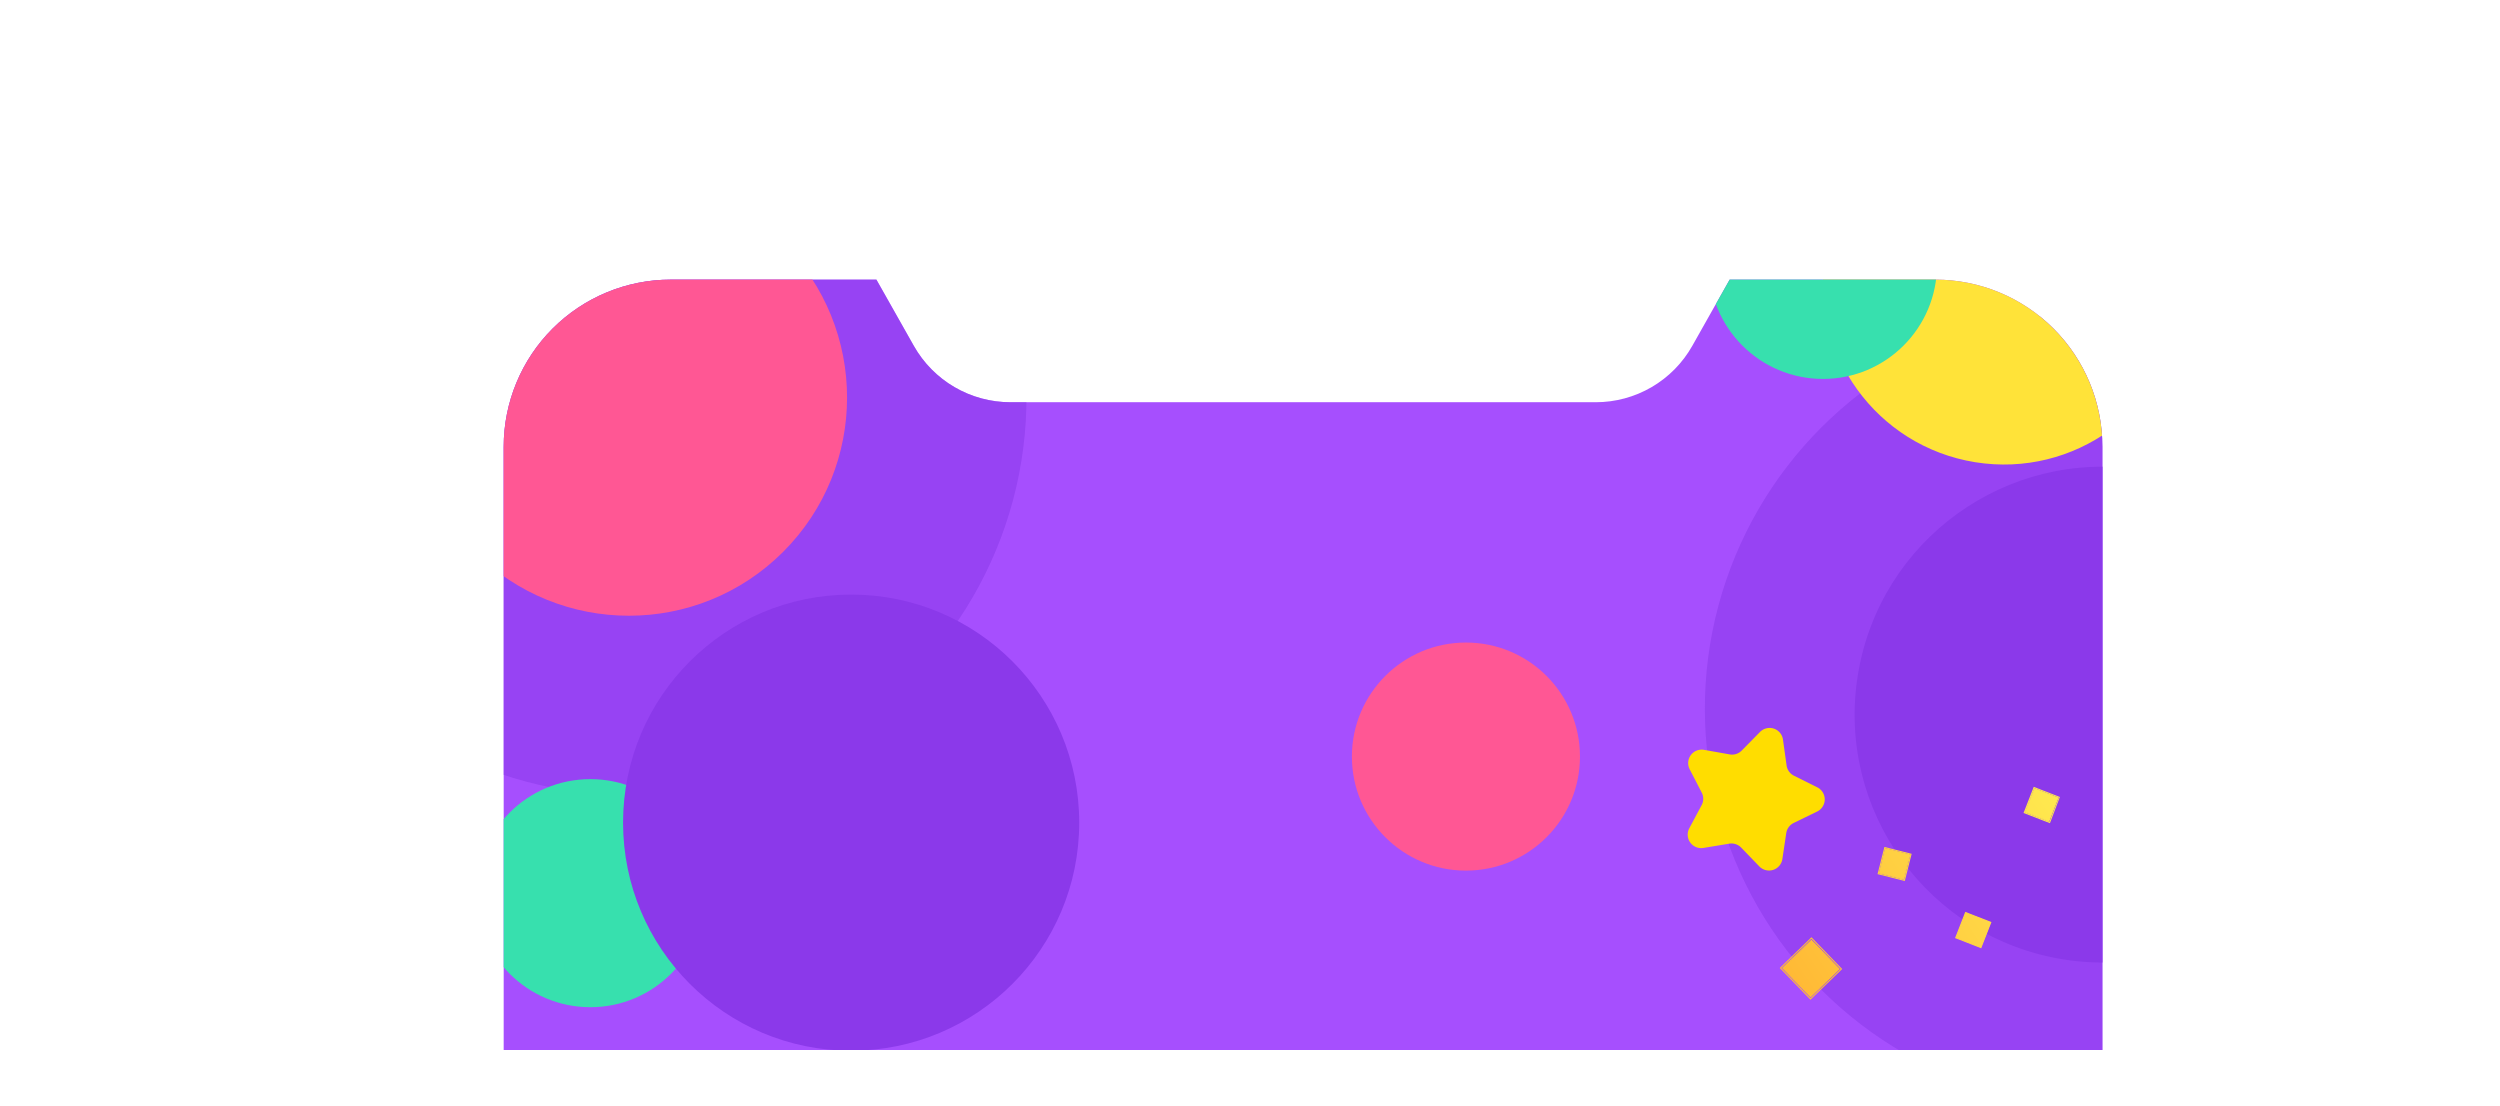 <svg xmlns="http://www.w3.org/2000/svg" xmlns:xlink="http://www.w3.org/1999/xlink" viewBox="0 0 504.44 223.19"><defs><style>.cls-1{fill:none;}.cls-2{clip-path:url(#clip-path);}.cls-3{fill:#a64ffe;}.cls-4,.cls-7{fill:#8b39ea;}.cls-4{opacity:0.56;}.cls-5{fill:#ff5794;}.cls-6{fill:#37e0ae;}.cls-8{fill:#ffe339;}.cls-9{fill:#fd0;}.cls-10{fill:url(#linear-gradient);}.cls-11{fill:url(#linear-gradient-2);}.cls-12{fill:url(#linear-gradient-4);}.cls-13{fill:url(#linear-gradient-5);}.cls-14{fill:url(#linear-gradient-6);}.cls-15{fill:url(#linear-gradient-9);}.cls-16{fill:url(#linear-gradient-10);}.cls-17{fill:url(#linear-gradient-13);}.cls-18{fill:url(#linear-gradient-14);}.cls-19{fill:url(#linear-gradient-15);}.cls-20{fill:url(#linear-gradient-16);}</style><clipPath id="clip-path" transform="translate(101.63 56.42)"><path class="cls-1" d="M322.59,33.71V155.44H0V33.71A33.71,33.71,0,0,1,33.71,0h41.5l7.55,13.37a22.38,22.38,0,0,0,19.48,11.37H220.35a22.36,22.36,0,0,0,19.48-11.37L247.37,0h41.52A33.72,33.72,0,0,1,322.59,33.71Z"/></clipPath><linearGradient id="linear-gradient" x1="248.03" y1="149.54" x2="314.29" y2="105.19" gradientTransform="translate(171.05 -144.38) rotate(44.09)" gradientUnits="userSpaceOnUse"><stop offset="0" stop-color="#ffaf30"/><stop offset="1" stop-color="#ffe94f"/></linearGradient><linearGradient id="linear-gradient-2" x1="248.03" y1="149.54" x2="314.29" y2="105.19" gradientTransform="matrix(1, 0, 0, 1, 0, 0)" xlink:href="#linear-gradient"/><linearGradient id="linear-gradient-4" x1="248.03" y1="149.54" x2="314.29" y2="105.19" gradientTransform="matrix(1, 0, 0, 1, 0, 0)" xlink:href="#linear-gradient"/><linearGradient id="linear-gradient-5" x1="243.5" y1="142.77" x2="309.76" y2="98.43" gradientTransform="translate(326.2 -183.08) rotate(75.82)" xlink:href="#linear-gradient"/><linearGradient id="linear-gradient-6" x1="243.5" y1="142.77" x2="309.76" y2="98.43" gradientTransform="matrix(1, 0, 0, 1, 0, 0)" xlink:href="#linear-gradient"/><linearGradient id="linear-gradient-9" x1="247.19" y1="148.28" x2="313.45" y2="103.93" gradientTransform="translate(296.35 -221.64) rotate(68.7)" xlink:href="#linear-gradient"/><linearGradient id="linear-gradient-10" x1="247.19" y1="148.28" x2="313.45" y2="103.93" gradientTransform="matrix(1, 0, 0, 1, 0, 0)" xlink:href="#linear-gradient"/><linearGradient id="linear-gradient-13" x1="254.58" y1="159.32" x2="320.84" y2="114.97" gradientTransform="translate(311.07 -192.7) rotate(68.7)" xlink:href="#linear-gradient"/><linearGradient id="linear-gradient-14" x1="254.58" y1="159.32" x2="320.84" y2="114.97" gradientTransform="matrix(1, 0, 0, 1, 0, 0)" xlink:href="#linear-gradient"/><linearGradient id="linear-gradient-15" x1="254.58" y1="159.32" x2="320.84" y2="114.97" gradientTransform="matrix(1, 0, 0, 1, 0, 0)" xlink:href="#linear-gradient"/><linearGradient id="linear-gradient-16" x1="254.58" y1="159.32" x2="320.84" y2="114.97" gradientTransform="matrix(1, 0, 0, 1, 0, 0)" xlink:href="#linear-gradient"/></defs><title>Asset 9</title><g id="Layer_2" data-name="Layer 2"><g id="Layer_1-2" data-name="Layer 1"><g class="cls-2"><rect class="cls-3" y="54.74" width="440.87" height="157.12"/><circle class="cls-4" cx="25.27" cy="23.8" r="80.22" transform="translate(92.2 81.26) rotate(-45)"/><circle class="cls-4" cx="322.59" cy="86.56" r="80.22" transform="translate(134.91 309.88) rotate(-45)"/><circle class="cls-5" cx="25.27" cy="23.8" r="44.02" transform="translate(92.2 81.26) rotate(-45)"/><circle class="cls-6" cx="119.12" cy="180.22" r="23.01"/><circle class="cls-7" cx="171.74" cy="165.99" r="46.02"/><circle class="cls-7" cx="322.59" cy="87.77" r="50.02" transform="translate(286.4 448.77) rotate(-80.87)"/><circle class="cls-8" cx="302.72" cy="0.79" r="36.52" transform="translate(355.43 355.95) rotate(-80.85)"/><circle class="cls-5" cx="295.79" cy="152.66" r="23.01"/><circle class="cls-6" cx="367.83" cy="53.45" r="23.01"/></g><path class="cls-9" d="M253.36,118.4l-3.66-3.79a2.72,2.72,0,0,0-2.4-.8l-5.2.86a2.72,2.72,0,0,1-2.85-4l2.48-4.65a2.7,2.7,0,0,0,0-2.53l-2.42-4.68a2.72,2.72,0,0,1,2.89-3.93l5.18.92a2.71,2.71,0,0,0,2.42-.77l3.69-3.75a2.72,2.72,0,0,1,4.64,1.53l.73,5.22a2.72,2.72,0,0,0,1.47,2.06l4.71,2.35a2.72,2.72,0,0,1,0,4.88l-4.74,2.31a2.74,2.74,0,0,0-1.5,2l-.78,5.21A2.72,2.72,0,0,1,253.36,118.4Z" transform="translate(101.63 56.42)"/><rect class="cls-10" x="259.76" y="134.98" width="8.04" height="8.04" transform="translate(79.24 279.14) rotate(-44.09)"/><path class="cls-11" d="M263.69,144.84l-5.75-5.94,5.93-5.74,5.75,5.93Zm-5.44-5.93,5.44,5.62,5.62-5.45-5.44-5.61Z" transform="translate(101.63 56.42)"/><path class="cls-11" d="M263.68,145.14l-6.05-6.24,6.25-6.05,6.05,6.24Zm-5.12-6.23,5.14,5.31,5.3-5.14-5.14-5.3Z" transform="translate(101.63 56.42)"/><path class="cls-12" d="M263.68,145.3l-6.2-6.4,6.4-6.21,6.2,6.41Zm-5.89-6.4,5.9,6.09,6.08-5.9-5.9-6.09Zm5.91,5.47-5.29-5.46,5.45-5.29,5.29,5.46Zm-5-5.45,5,5.14,5.14-5-5-5.15Z" transform="translate(101.63 56.42)"/><rect class="cls-13" x="278.13" y="115.39" width="5.04" height="5.04" transform="translate(199.2 417.54) rotate(-75.82)"/><path class="cls-14" d="M282.56,121.1l-5.1-1.28,1.29-5.1,5.1,1.28Zm-4.84-1.44,4.68,1.18,1.18-4.68L278.91,115Z" transform="translate(101.63 56.42)"/><path class="cls-14" d="M282.63,121.22l-5.29-1.34,1.34-5.28,5.28,1.33Zm-4.79-1.63,4.49,1.13,1.13-4.49L279,115.1Z" transform="translate(101.63 56.42)"/><path class="cls-14" d="M282.71,121.35l-5.5-1.39,1.39-5.49,5.5,1.39Zm-5.24-1.54,5.08,1.28,1.28-5.08-5.07-1.28Zm4.94,1-4.7-1.18,1.19-4.7,4.7,1.18ZM278,119.51l4.28,1.08,1.08-4.28-4.28-1.08Z" transform="translate(101.63 56.42)"/><rect class="cls-15" x="307.82" y="103.49" width="5.04" height="5.04" transform="translate(200.45 413.05) rotate(-68.7)"/><path class="cls-16" d="M306.93,107.5l1.91-4.9,4.9,1.92-1.91,4.9Zm2-4.61-1.75,4.49,4.49,1.75,1.75-4.49Z" transform="translate(101.63 56.42)"/><path class="cls-16" d="M306.81,107.56l2-5.08,5.08,2-2,5.08ZM309,103l-1.68,4.32,4.31,1.68,1.69-4.32Z" transform="translate(101.63 56.42)"/><path class="cls-16" d="M306.67,107.62l2.06-5.28L314,104.4,312,109.68Zm2.18-5L307,107.5l4.88,1.9,1.9-4.88Zm-1.65,4.77,1.76-4.52,4.52,1.76-1.76,4.52Zm1.89-4.24-1.61,4.11,4.11,1.61,1.6-4.11Z" transform="translate(101.63 56.42)"/><rect class="cls-17" x="294" y="128.72" width="5.04" height="5.04" transform="translate(168.15 416.24) rotate(-68.7)"/><path class="cls-18" d="M293.12,132.74l1.91-4.9,4.9,1.91-1.91,4.9Zm2-4.62-1.75,4.49,4.49,1.76,1.75-4.5Z" transform="translate(101.63 56.42)"/><path class="cls-19" d="M293,132.79l2-5.08,5.08,2-2,5.08Zm2.22-4.54-1.68,4.31,4.31,1.68,1.68-4.31Z" transform="translate(101.63 56.42)"/><path class="cls-20" d="M292.85,132.86l2.06-5.29,5.29,2.06-2.07,5.29Zm2.19-5-1.91,4.87,4.88,1.9,1.9-4.87Zm-1.66,4.76,1.77-4.51,4.51,1.76-1.76,4.51Zm1.89-4.23-1.6,4.11,4.11,1.6,1.6-4.11Z" transform="translate(101.63 56.42)"/><path class="cls-1" d="M191.67,123.59l-.79.23a.28.28,0,0,0,0-.09.87.87,0,0,0-.75-.81,17.28,17.28,0,0,1,.87-1.57.07.07,0,0,0,0-.09l0,0,0,0a.62.62,0,0,1,.65.7l-.08.07a.07.07,0,0,0,0,.12v0l0,0s0,0,0,.07a.11.11,0,0,0,.19.06l.06-.09a.45.45,0,0,1,.42.16.4.4,0,0,1-.11.53c-.11.08,0,.21.13.14l0,0a.58.58,0,0,1,.26,0,.08.08,0,0,0,0,.14h.09C192.35,123.32,192,123.47,191.67,123.59Z" transform="translate(101.63 56.42)"/></g></g></svg>